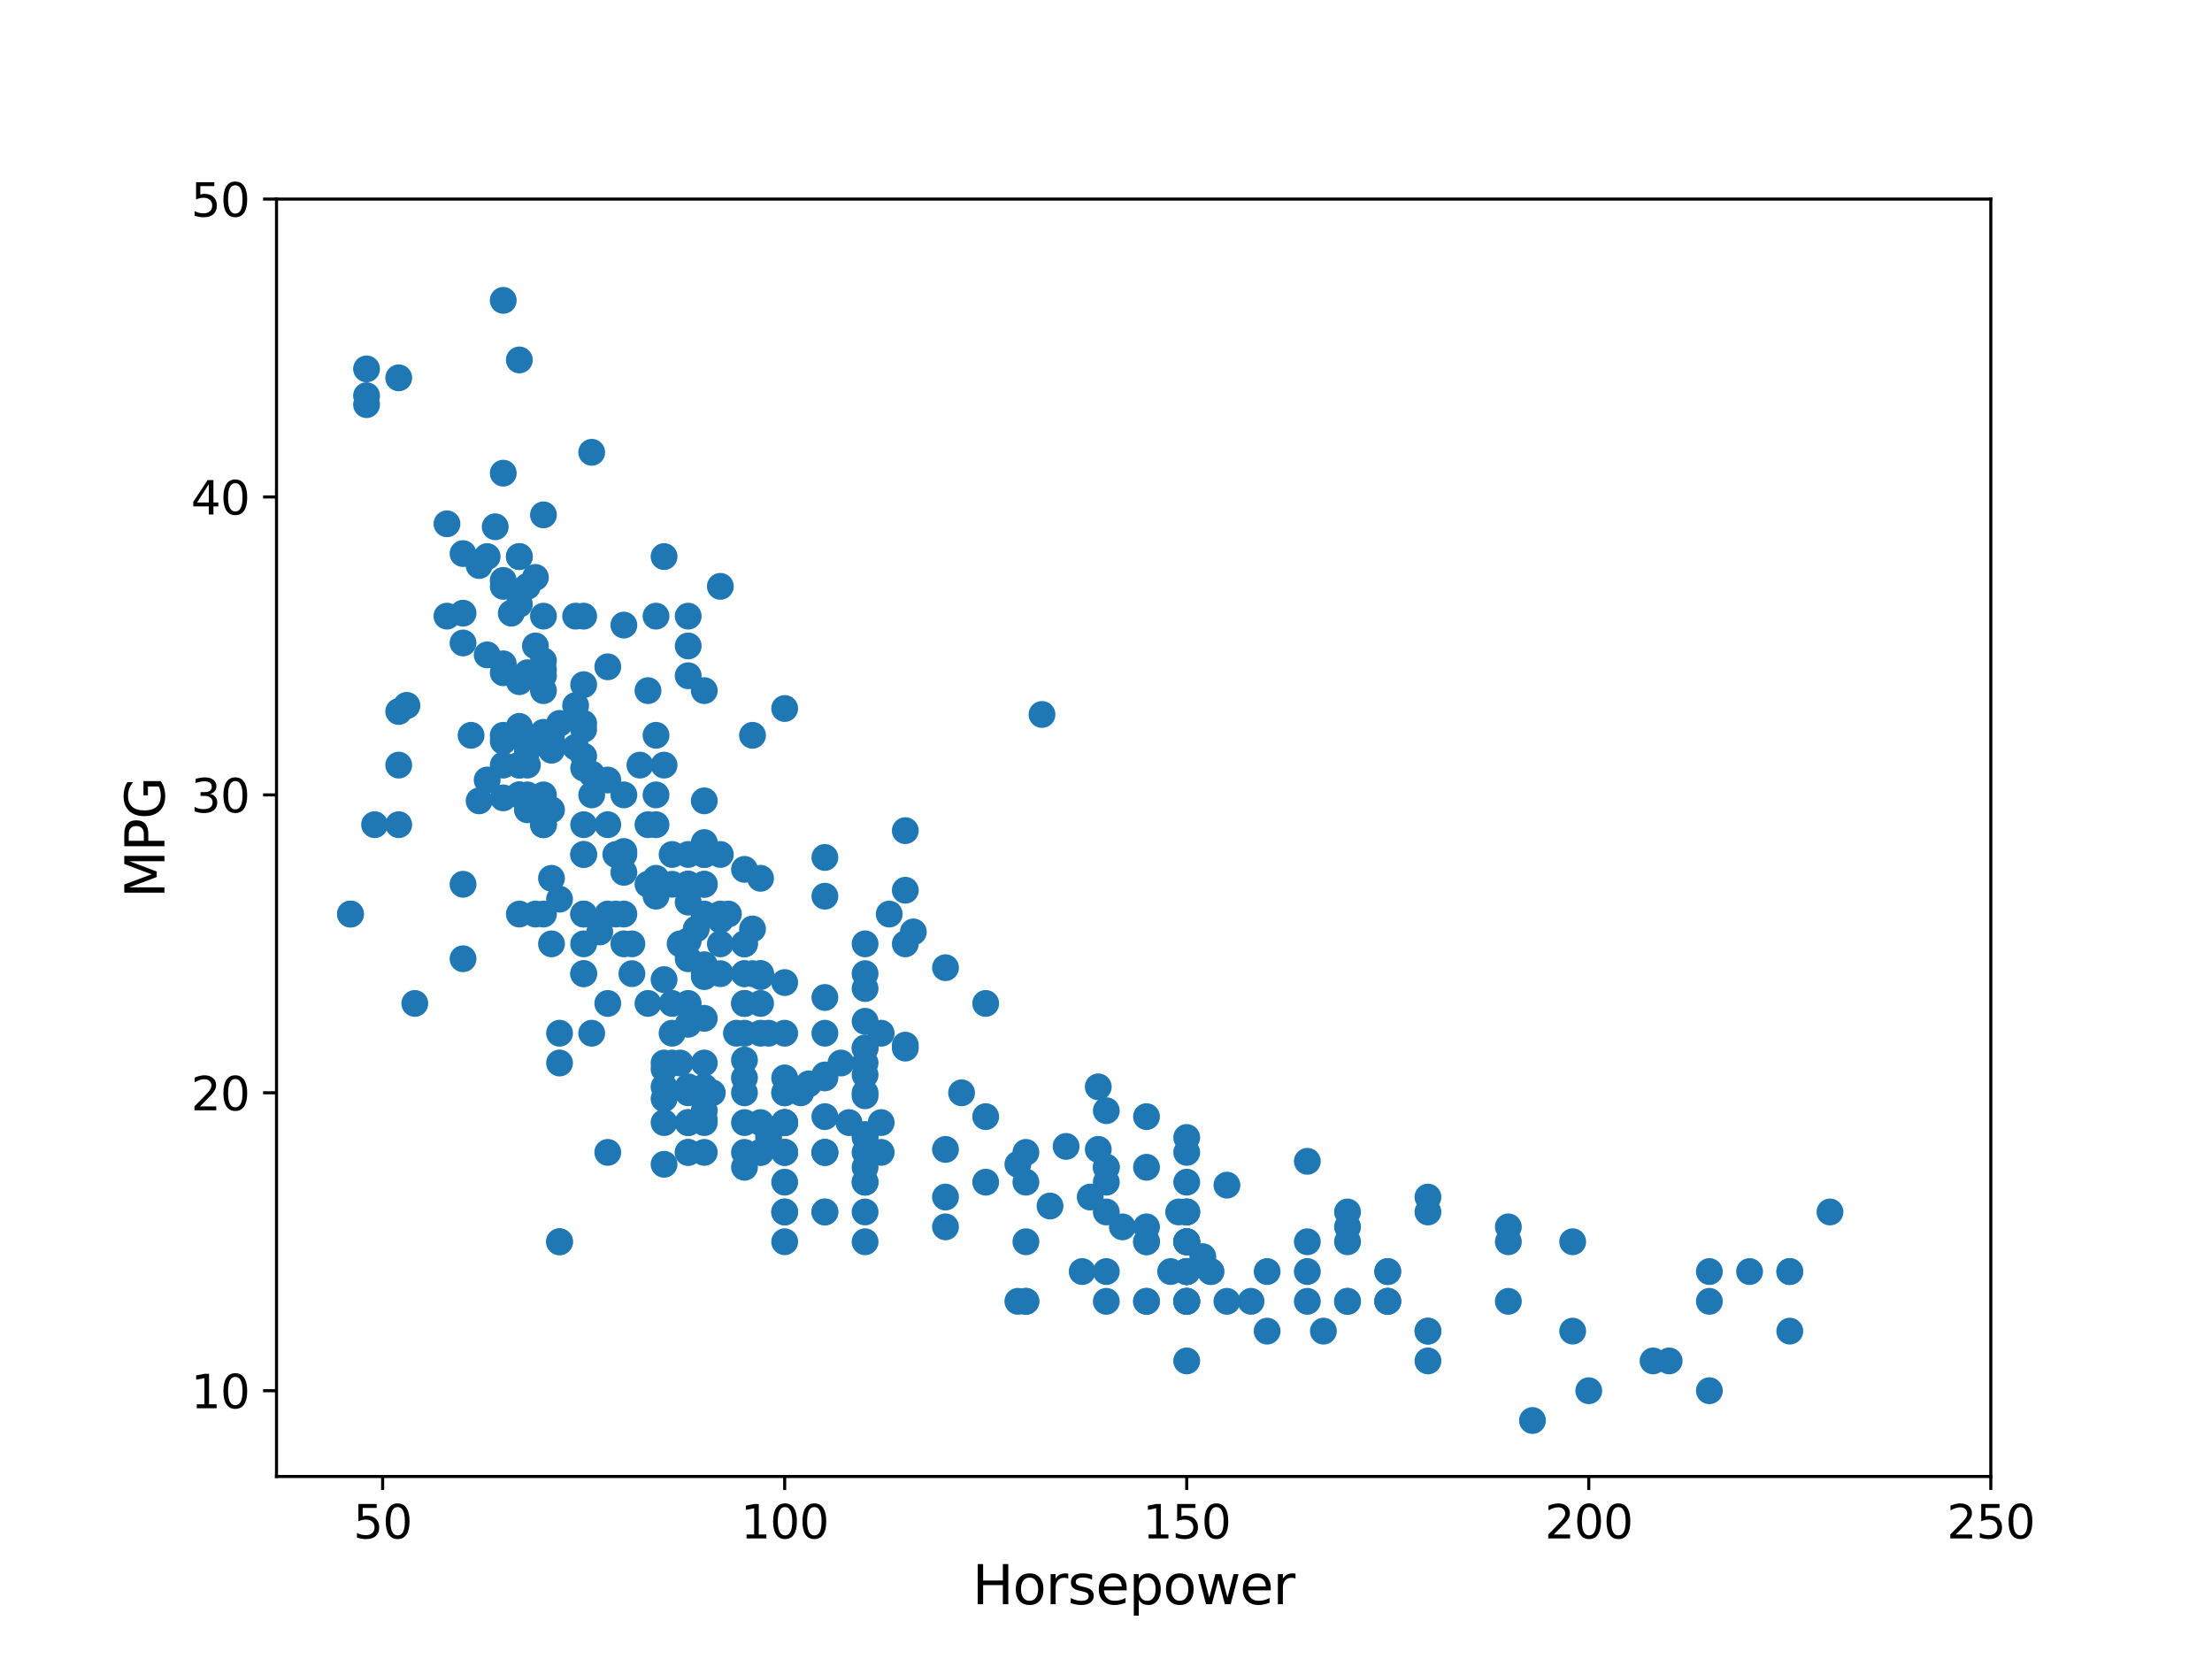<?xml version="1.0" encoding="utf-8" standalone="no"?>
<!DOCTYPE svg PUBLIC "-//W3C//DTD SVG 1.1//EN"
  "http://www.w3.org/Graphics/SVG/1.1/DTD/svg11.dtd">
<svg height="432pt" version="1.1" viewBox="0 0 576 432" width="576pt" xmlns="http://www.w3.org/2000/svg" xmlns:xlink="http://www.w3.org/1999/xlink">
 <defs>
  <style type="text/css">*{stroke-linecap:butt;stroke-linejoin:round;}</style>
 </defs>
 <g id="figure_1">
  <g id="patch_1">
   <path d="M 0 432 
L 576 432 
L 576 0 
L 0 0 
z
" style="fill:#ffffff;"/>
  </g>
  <g id="axes_1">
   <g id="patch_2">
    <path d="M 72 384.48 
L 518.4 384.48 
L 518.4 51.84 
L 72 51.84 
z
" style="fill:#ffffff;"/>
   </g>
   <g id="matplotlib.axis_1">
    <g id="xtick_1">
     <g id="line2d_1">
      <defs>
       <path d="M 0 0 
L 0 3.5 
" id="m6c8d5e35ad" style="stroke:#000000;stroke-width:0.8;"/>
      </defs>
      <g>
       <use style="stroke:#000000;stroke-width:0.8;" x="99.638" xlink:href="#m6c8d5e35ad" y="384.48"/>
      </g>
     </g>
     <g id="text_1">
      <!-- 50 -->
      <g transform="translate(92.003 400.598)scale(0.12 -0.12)">
       <defs>
        <path d="M 691 4666 
L 3169 4666 
L 3169 4134 
L 1269 4134 
L 1269 2991 
Q 1406 3038 1543 3061 
Q 1681 3084 1819 3084 
Q 2600 3084 3056 2656 
Q 3513 2228 3513 1497 
Q 3513 744 3044 326 
Q 2575 -91 1722 -91 
Q 1428 -91 1123 -41 
Q 819 9 494 109 
L 494 744 
Q 775 591 1075 516 
Q 1375 441 1709 441 
Q 2250 441 2565 725 
Q 2881 1009 2881 1497 
Q 2881 1984 2565 2268 
Q 2250 2553 1709 2553 
Q 1456 2553 1204 2497 
Q 953 2441 691 2322 
L 691 4666 
z
" id="DejaVuSans-35" transform="scale(0.016)"/>
        <path d="M 2034 4250 
Q 1547 4250 1301 3770 
Q 1056 3291 1056 2328 
Q 1056 1369 1301 889 
Q 1547 409 2034 409 
Q 2525 409 2770 889 
Q 3016 1369 3016 2328 
Q 3016 3291 2770 3770 
Q 2525 4250 2034 4250 
z
M 2034 4750 
Q 2819 4750 3233 4129 
Q 3647 3509 3647 2328 
Q 3647 1150 3233 529 
Q 2819 -91 2034 -91 
Q 1250 -91 836 529 
Q 422 1150 422 2328 
Q 422 3509 836 4129 
Q 1250 4750 2034 4750 
z
" id="DejaVuSans-30" transform="scale(0.016)"/>
       </defs>
       <use xlink:href="#DejaVuSans-35"/>
       <use x="63.623" xlink:href="#DejaVuSans-30"/>
      </g>
     </g>
    </g>
    <g id="xtick_2">
     <g id="line2d_2">
      <g>
       <use style="stroke:#000000;stroke-width:0.8;" x="204.329" xlink:href="#m6c8d5e35ad" y="384.48"/>
      </g>
     </g>
     <g id="text_2">
      <!-- 100 -->
      <g transform="translate(192.876 400.598)scale(0.12 -0.12)">
       <defs>
        <path d="M 794 531 
L 1825 531 
L 1825 4091 
L 703 3866 
L 703 4441 
L 1819 4666 
L 2450 4666 
L 2450 531 
L 3481 531 
L 3481 0 
L 794 0 
L 794 531 
z
" id="DejaVuSans-31" transform="scale(0.016)"/>
       </defs>
       <use xlink:href="#DejaVuSans-31"/>
       <use x="63.623" xlink:href="#DejaVuSans-30"/>
       <use x="127.246" xlink:href="#DejaVuSans-30"/>
      </g>
     </g>
    </g>
    <g id="xtick_3">
     <g id="line2d_3">
      <g>
       <use style="stroke:#000000;stroke-width:0.8;" x="309.019" xlink:href="#m6c8d5e35ad" y="384.48"/>
      </g>
     </g>
     <g id="text_3">
      <!-- 150 -->
      <g transform="translate(297.567 400.598)scale(0.12 -0.12)">
       <use xlink:href="#DejaVuSans-31"/>
       <use x="63.623" xlink:href="#DejaVuSans-35"/>
       <use x="127.246" xlink:href="#DejaVuSans-30"/>
      </g>
     </g>
    </g>
    <g id="xtick_4">
     <g id="line2d_4">
      <g>
       <use style="stroke:#000000;stroke-width:0.8;" x="413.71" xlink:href="#m6c8d5e35ad" y="384.48"/>
      </g>
     </g>
     <g id="text_4">
      <!-- 200 -->
      <g transform="translate(402.257 400.598)scale(0.12 -0.12)">
       <defs>
        <path d="M 1228 531 
L 3431 531 
L 3431 0 
L 469 0 
L 469 531 
Q 828 903 1448 1529 
Q 2069 2156 2228 2338 
Q 2531 2678 2651 2914 
Q 2772 3150 2772 3378 
Q 2772 3750 2511 3984 
Q 2250 4219 1831 4219 
Q 1534 4219 1204 4116 
Q 875 4013 500 3803 
L 500 4441 
Q 881 4594 1212 4672 
Q 1544 4750 1819 4750 
Q 2544 4750 2975 4387 
Q 3406 4025 3406 3419 
Q 3406 3131 3298 2873 
Q 3191 2616 2906 2266 
Q 2828 2175 2409 1742 
Q 1991 1309 1228 531 
z
" id="DejaVuSans-32" transform="scale(0.016)"/>
       </defs>
       <use xlink:href="#DejaVuSans-32"/>
       <use x="63.623" xlink:href="#DejaVuSans-30"/>
       <use x="127.246" xlink:href="#DejaVuSans-30"/>
      </g>
     </g>
    </g>
    <g id="xtick_5">
     <g id="line2d_5">
      <g>
       <use style="stroke:#000000;stroke-width:0.8;" x="518.4" xlink:href="#m6c8d5e35ad" y="384.48"/>
      </g>
     </g>
     <g id="text_5">
      <!-- 250 -->
      <g transform="translate(506.947 400.598)scale(0.12 -0.12)">
       <use xlink:href="#DejaVuSans-32"/>
       <use x="63.623" xlink:href="#DejaVuSans-35"/>
       <use x="127.246" xlink:href="#DejaVuSans-30"/>
      </g>
     </g>
    </g>
    <g id="text_6">
     <!-- Horsepower -->
     <g transform="translate(253.185 417.732)scale(0.14 -0.14)">
      <defs>
       <path d="M 628 4666 
L 1259 4666 
L 1259 2753 
L 3553 2753 
L 3553 4666 
L 4184 4666 
L 4184 0 
L 3553 0 
L 3553 2222 
L 1259 2222 
L 1259 0 
L 628 0 
L 628 4666 
z
" id="DejaVuSans-48" transform="scale(0.016)"/>
       <path d="M 1959 3097 
Q 1497 3097 1228 2736 
Q 959 2375 959 1747 
Q 959 1119 1226 758 
Q 1494 397 1959 397 
Q 2419 397 2687 759 
Q 2956 1122 2956 1747 
Q 2956 2369 2687 2733 
Q 2419 3097 1959 3097 
z
M 1959 3584 
Q 2709 3584 3137 3096 
Q 3566 2609 3566 1747 
Q 3566 888 3137 398 
Q 2709 -91 1959 -91 
Q 1206 -91 779 398 
Q 353 888 353 1747 
Q 353 2609 779 3096 
Q 1206 3584 1959 3584 
z
" id="DejaVuSans-6f" transform="scale(0.016)"/>
       <path d="M 2631 2963 
Q 2534 3019 2420 3045 
Q 2306 3072 2169 3072 
Q 1681 3072 1420 2755 
Q 1159 2438 1159 1844 
L 1159 0 
L 581 0 
L 581 3500 
L 1159 3500 
L 1159 2956 
Q 1341 3275 1631 3429 
Q 1922 3584 2338 3584 
Q 2397 3584 2469 3576 
Q 2541 3569 2628 3553 
L 2631 2963 
z
" id="DejaVuSans-72" transform="scale(0.016)"/>
       <path d="M 2834 3397 
L 2834 2853 
Q 2591 2978 2328 3040 
Q 2066 3103 1784 3103 
Q 1356 3103 1142 2972 
Q 928 2841 928 2578 
Q 928 2378 1081 2264 
Q 1234 2150 1697 2047 
L 1894 2003 
Q 2506 1872 2764 1633 
Q 3022 1394 3022 966 
Q 3022 478 2636 193 
Q 2250 -91 1575 -91 
Q 1294 -91 989 -36 
Q 684 19 347 128 
L 347 722 
Q 666 556 975 473 
Q 1284 391 1588 391 
Q 1994 391 2212 530 
Q 2431 669 2431 922 
Q 2431 1156 2273 1281 
Q 2116 1406 1581 1522 
L 1381 1569 
Q 847 1681 609 1914 
Q 372 2147 372 2553 
Q 372 3047 722 3315 
Q 1072 3584 1716 3584 
Q 2034 3584 2315 3537 
Q 2597 3491 2834 3397 
z
" id="DejaVuSans-73" transform="scale(0.016)"/>
       <path d="M 3597 1894 
L 3597 1613 
L 953 1613 
Q 991 1019 1311 708 
Q 1631 397 2203 397 
Q 2534 397 2845 478 
Q 3156 559 3463 722 
L 3463 178 
Q 3153 47 2828 -22 
Q 2503 -91 2169 -91 
Q 1331 -91 842 396 
Q 353 884 353 1716 
Q 353 2575 817 3079 
Q 1281 3584 2069 3584 
Q 2775 3584 3186 3129 
Q 3597 2675 3597 1894 
z
M 3022 2063 
Q 3016 2534 2758 2815 
Q 2500 3097 2075 3097 
Q 1594 3097 1305 2825 
Q 1016 2553 972 2059 
L 3022 2063 
z
" id="DejaVuSans-65" transform="scale(0.016)"/>
       <path d="M 1159 525 
L 1159 -1331 
L 581 -1331 
L 581 3500 
L 1159 3500 
L 1159 2969 
Q 1341 3281 1617 3432 
Q 1894 3584 2278 3584 
Q 2916 3584 3314 3078 
Q 3713 2572 3713 1747 
Q 3713 922 3314 415 
Q 2916 -91 2278 -91 
Q 1894 -91 1617 61 
Q 1341 213 1159 525 
z
M 3116 1747 
Q 3116 2381 2855 2742 
Q 2594 3103 2138 3103 
Q 1681 3103 1420 2742 
Q 1159 2381 1159 1747 
Q 1159 1113 1420 752 
Q 1681 391 2138 391 
Q 2594 391 2855 752 
Q 3116 1113 3116 1747 
z
" id="DejaVuSans-70" transform="scale(0.016)"/>
       <path d="M 269 3500 
L 844 3500 
L 1563 769 
L 2278 3500 
L 2956 3500 
L 3675 769 
L 4391 3500 
L 4966 3500 
L 4050 0 
L 3372 0 
L 2619 2869 
L 1863 0 
L 1184 0 
L 269 3500 
z
" id="DejaVuSans-77" transform="scale(0.016)"/>
      </defs>
      <use xlink:href="#DejaVuSans-48"/>
      <use x="75.195" xlink:href="#DejaVuSans-6f"/>
      <use x="136.377" xlink:href="#DejaVuSans-72"/>
      <use x="177.49" xlink:href="#DejaVuSans-73"/>
      <use x="229.59" xlink:href="#DejaVuSans-65"/>
      <use x="291.113" xlink:href="#DejaVuSans-70"/>
      <use x="354.59" xlink:href="#DejaVuSans-6f"/>
      <use x="415.771" xlink:href="#DejaVuSans-77"/>
      <use x="497.559" xlink:href="#DejaVuSans-65"/>
      <use x="559.082" xlink:href="#DejaVuSans-72"/>
     </g>
    </g>
   </g>
   <g id="matplotlib.axis_2">
    <g id="ytick_1">
     <g id="line2d_6">
      <defs>
       <path d="M 0 0 
L -3.5 0 
" id="m9a7a462da7" style="stroke:#000000;stroke-width:0.8;"/>
      </defs>
      <g>
       <use style="stroke:#000000;stroke-width:0.8;" x="72" xlink:href="#m9a7a462da7" y="362.139"/>
      </g>
     </g>
     <g id="text_7">
      <!-- 10 -->
      <g transform="translate(49.73 366.698)scale(0.12 -0.12)">
       <use xlink:href="#DejaVuSans-31"/>
       <use x="63.623" xlink:href="#DejaVuSans-30"/>
      </g>
     </g>
    </g>
    <g id="ytick_2">
     <g id="line2d_7">
      <g>
       <use style="stroke:#000000;stroke-width:0.8;" x="72" xlink:href="#m9a7a462da7" y="284.564"/>
      </g>
     </g>
     <g id="text_8">
      <!-- 20 -->
      <g transform="translate(49.73 289.123)scale(0.12 -0.12)">
       <use xlink:href="#DejaVuSans-32"/>
       <use x="63.623" xlink:href="#DejaVuSans-30"/>
      </g>
     </g>
    </g>
    <g id="ytick_3">
     <g id="line2d_8">
      <g>
       <use style="stroke:#000000;stroke-width:0.8;" x="72" xlink:href="#m9a7a462da7" y="206.989"/>
      </g>
     </g>
     <g id="text_9">
      <!-- 30 -->
      <g transform="translate(49.73 211.548)scale(0.12 -0.12)">
       <defs>
        <path d="M 2597 2516 
Q 3050 2419 3304 2112 
Q 3559 1806 3559 1356 
Q 3559 666 3084 287 
Q 2609 -91 1734 -91 
Q 1441 -91 1130 -33 
Q 819 25 488 141 
L 488 750 
Q 750 597 1062 519 
Q 1375 441 1716 441 
Q 2309 441 2620 675 
Q 2931 909 2931 1356 
Q 2931 1769 2642 2001 
Q 2353 2234 1838 2234 
L 1294 2234 
L 1294 2753 
L 1863 2753 
Q 2328 2753 2575 2939 
Q 2822 3125 2822 3475 
Q 2822 3834 2567 4026 
Q 2313 4219 1838 4219 
Q 1578 4219 1281 4162 
Q 984 4106 628 3988 
L 628 4550 
Q 988 4650 1302 4700 
Q 1616 4750 1894 4750 
Q 2613 4750 3031 4423 
Q 3450 4097 3450 3541 
Q 3450 3153 3228 2886 
Q 3006 2619 2597 2516 
z
" id="DejaVuSans-33" transform="scale(0.016)"/>
       </defs>
       <use xlink:href="#DejaVuSans-33"/>
       <use x="63.623" xlink:href="#DejaVuSans-30"/>
      </g>
     </g>
    </g>
    <g id="ytick_4">
     <g id="line2d_9">
      <g>
       <use style="stroke:#000000;stroke-width:0.8;" x="72" xlink:href="#m9a7a462da7" y="129.415"/>
      </g>
     </g>
     <g id="text_10">
      <!-- 40 -->
      <g transform="translate(49.73 133.974)scale(0.12 -0.12)">
       <defs>
        <path d="M 2419 4116 
L 825 1625 
L 2419 1625 
L 2419 4116 
z
M 2253 4666 
L 3047 4666 
L 3047 1625 
L 3713 1625 
L 3713 1100 
L 3047 1100 
L 3047 0 
L 2419 0 
L 2419 1100 
L 313 1100 
L 313 1709 
L 2253 4666 
z
" id="DejaVuSans-34" transform="scale(0.016)"/>
       </defs>
       <use xlink:href="#DejaVuSans-34"/>
       <use x="63.623" xlink:href="#DejaVuSans-30"/>
      </g>
     </g>
    </g>
    <g id="ytick_5">
     <g id="line2d_10">
      <g>
       <use style="stroke:#000000;stroke-width:0.8;" x="72" xlink:href="#m9a7a462da7" y="51.84"/>
      </g>
     </g>
     <g id="text_11">
      <!-- 50 -->
      <g transform="translate(49.73 56.399)scale(0.12 -0.12)">
       <use xlink:href="#DejaVuSans-35"/>
       <use x="63.623" xlink:href="#DejaVuSans-30"/>
      </g>
     </g>
    </g>
    <g id="text_12">
     <!-- MPG -->
     <g transform="translate(42.818 233.844)rotate(-90)scale(0.14 -0.14)">
      <defs>
       <path d="M 628 4666 
L 1569 4666 
L 2759 1491 
L 3956 4666 
L 4897 4666 
L 4897 0 
L 4281 0 
L 4281 4097 
L 3078 897 
L 2444 897 
L 1241 4097 
L 1241 0 
L 628 0 
L 628 4666 
z
" id="DejaVuSans-4d" transform="scale(0.016)"/>
       <path d="M 1259 4147 
L 1259 2394 
L 2053 2394 
Q 2494 2394 2734 2622 
Q 2975 2850 2975 3272 
Q 2975 3691 2734 3919 
Q 2494 4147 2053 4147 
L 1259 4147 
z
M 628 4666 
L 2053 4666 
Q 2838 4666 3239 4311 
Q 3641 3956 3641 3272 
Q 3641 2581 3239 2228 
Q 2838 1875 2053 1875 
L 1259 1875 
L 1259 0 
L 628 0 
L 628 4666 
z
" id="DejaVuSans-50" transform="scale(0.016)"/>
       <path d="M 3809 666 
L 3809 1919 
L 2778 1919 
L 2778 2438 
L 4434 2438 
L 4434 434 
Q 4069 175 3628 42 
Q 3188 -91 2688 -91 
Q 1594 -91 976 548 
Q 359 1188 359 2328 
Q 359 3472 976 4111 
Q 1594 4750 2688 4750 
Q 3144 4750 3555 4637 
Q 3966 4525 4313 4306 
L 4313 3634 
Q 3963 3931 3569 4081 
Q 3175 4231 2741 4231 
Q 1884 4231 1454 3753 
Q 1025 3275 1025 2328 
Q 1025 1384 1454 906 
Q 1884 428 2741 428 
Q 3075 428 3337 486 
Q 3600 544 3809 666 
z
" id="DejaVuSans-47" transform="scale(0.016)"/>
      </defs>
      <use xlink:href="#DejaVuSans-4d"/>
      <use x="86.279" xlink:href="#DejaVuSans-50"/>
      <use x="146.582" xlink:href="#DejaVuSans-47"/>
     </g>
    </g>
   </g>
   <g id="line2d_11">
    <defs>
     <path d="M 0 3 
C 0.796 3 1.559 2.684 2.121 2.121 
C 2.684 1.559 3 0.796 3 0 
C 3 -0.796 2.684 -1.559 2.121 -2.121 
C 1.559 -2.684 0.796 -3 0 -3 
C -0.796 -3 -1.559 -2.684 -2.121 -2.121 
C -2.684 -1.559 -3 -0.796 -3 0 
C -3 0.796 -2.684 1.559 -2.121 2.121 
C -1.559 2.684 -0.796 3 0 3 
z
" id="ma0487fe649" style="stroke:#1f77b4;"/>
    </defs>
    <g clip-path="url(#p004b31e432)">
     <use style="fill:#1f77b4;stroke:#1f77b4;" x="267.143" xlink:href="#ma0487fe649" y="300.079"/>
     <use style="fill:#1f77b4;stroke:#1f77b4;" x="340.426" xlink:href="#ma0487fe649" y="323.351"/>
     <use style="fill:#1f77b4;stroke:#1f77b4;" x="309.019" xlink:href="#ma0487fe649" y="300.079"/>
     <use style="fill:#1f77b4;stroke:#1f77b4;" x="309.019" xlink:href="#ma0487fe649" y="315.594"/>
     <use style="fill:#1f77b4;stroke:#1f77b4;" x="288.081" xlink:href="#ma0487fe649" y="307.836"/>
     <use style="fill:#1f77b4;stroke:#1f77b4;" x="409.522" xlink:href="#ma0487fe649" y="323.351"/>
     <use style="fill:#1f77b4;stroke:#1f77b4;" x="455.586" xlink:href="#ma0487fe649" y="331.109"/>
     <use style="fill:#1f77b4;stroke:#1f77b4;" x="445.117" xlink:href="#ma0487fe649" y="331.109"/>
     <use style="fill:#1f77b4;stroke:#1f77b4;" x="466.055" xlink:href="#ma0487fe649" y="331.109"/>
     <use style="fill:#1f77b4;stroke:#1f77b4;" x="392.771" xlink:href="#ma0487fe649" y="323.351"/>
     <use style="fill:#1f77b4;stroke:#1f77b4;" x="350.895" xlink:href="#ma0487fe649" y="323.351"/>
     <use style="fill:#1f77b4;stroke:#1f77b4;" x="329.957" xlink:href="#ma0487fe649" y="331.109"/>
     <use style="fill:#1f77b4;stroke:#1f77b4;" x="309.019" xlink:href="#ma0487fe649" y="323.351"/>
     <use style="fill:#1f77b4;stroke:#1f77b4;" x="466.055" xlink:href="#ma0487fe649" y="331.109"/>
     <use style="fill:#1f77b4;stroke:#1f77b4;" x="193.86" xlink:href="#ma0487fe649" y="253.534"/>
     <use style="fill:#1f77b4;stroke:#1f77b4;" x="193.86" xlink:href="#ma0487fe649" y="269.049"/>
     <use style="fill:#1f77b4;stroke:#1f77b4;" x="198.047" xlink:href="#ma0487fe649" y="300.079"/>
     <use style="fill:#1f77b4;stroke:#1f77b4;" x="172.922" xlink:href="#ma0487fe649" y="276.806"/>
     <use style="fill:#1f77b4;stroke:#1f77b4;" x="179.203" xlink:href="#ma0487fe649" y="230.262"/>
     <use style="fill:#1f77b4;stroke:#1f77b4;" x="91.263" xlink:href="#ma0487fe649" y="238.019"/>
     <use style="fill:#1f77b4;stroke:#1f77b4;" x="177.109" xlink:href="#ma0487fe649" y="245.777"/>
     <use style="fill:#1f77b4;stroke:#1f77b4;" x="183.391" xlink:href="#ma0487fe649" y="253.534"/>
     <use style="fill:#1f77b4;stroke:#1f77b4;" x="193.86" xlink:href="#ma0487fe649" y="245.777"/>
     <use style="fill:#1f77b4;stroke:#1f77b4;" x="231.548" xlink:href="#ma0487fe649" y="238.019"/>
     <use style="fill:#1f77b4;stroke:#1f77b4;" x="183.391" xlink:href="#ma0487fe649" y="276.806"/>
     <use style="fill:#1f77b4;stroke:#1f77b4;" x="445.117" xlink:href="#ma0487fe649" y="362.139"/>
     <use style="fill:#1f77b4;stroke:#1f77b4;" x="413.71" xlink:href="#ma0487fe649" y="362.139"/>
     <use style="fill:#1f77b4;stroke:#1f77b4;" x="434.648" xlink:href="#ma0487fe649" y="354.381"/>
     <use style="fill:#1f77b4;stroke:#1f77b4;" x="399.053" xlink:href="#ma0487fe649" y="369.896"/>
     <use style="fill:#1f77b4;stroke:#1f77b4;" x="179.203" xlink:href="#ma0487fe649" y="230.262"/>
     <use style="fill:#1f77b4;stroke:#1f77b4;" x="183.391" xlink:href="#ma0487fe649" y="222.504"/>
     <use style="fill:#1f77b4;stroke:#1f77b4;" x="193.86" xlink:href="#ma0487fe649" y="245.777"/>
     <use style="fill:#1f77b4;stroke:#1f77b4;" x="204.329" xlink:href="#ma0487fe649" y="292.321"/>
     <use style="fill:#1f77b4;stroke:#1f77b4;" x="214.798" xlink:href="#ma0487fe649" y="315.594"/>
     <use style="fill:#1f77b4;stroke:#1f77b4;" x="204.329" xlink:href="#ma0487fe649" y="307.836"/>
     <use style="fill:#1f77b4;stroke:#1f77b4;" x="179.203" xlink:href="#ma0487fe649" y="292.321"/>
     <use style="fill:#1f77b4;stroke:#1f77b4;" x="204.329" xlink:href="#ma0487fe649" y="300.079"/>
     <use style="fill:#1f77b4;stroke:#1f77b4;" x="340.426" xlink:href="#ma0487fe649" y="331.109"/>
     <use style="fill:#1f77b4;stroke:#1f77b4;" x="361.364" xlink:href="#ma0487fe649" y="331.109"/>
     <use style="fill:#1f77b4;stroke:#1f77b4;" x="315.301" xlink:href="#ma0487fe649" y="331.109"/>
     <use style="fill:#1f77b4;stroke:#1f77b4;" x="309.019" xlink:href="#ma0487fe649" y="331.109"/>
     <use style="fill:#1f77b4;stroke:#1f77b4;" x="371.833" xlink:href="#ma0487fe649" y="346.624"/>
     <use style="fill:#1f77b4;stroke:#1f77b4;" x="350.895" xlink:href="#ma0487fe649" y="338.866"/>
     <use style="fill:#1f77b4;stroke:#1f77b4;" x="361.364" xlink:href="#ma0487fe649" y="338.866"/>
     <use style="fill:#1f77b4;stroke:#1f77b4;" x="225.267" xlink:href="#ma0487fe649" y="300.079"/>
     <use style="fill:#1f77b4;stroke:#1f77b4;" x="145.702" xlink:href="#ma0487fe649" y="269.049"/>
     <use style="fill:#1f77b4;stroke:#1f77b4;" x="204.329" xlink:href="#ma0487fe649" y="292.321"/>
     <use style="fill:#1f77b4;stroke:#1f77b4;" x="179.203" xlink:href="#ma0487fe649" y="300.079"/>
     <use style="fill:#1f77b4;stroke:#1f77b4;" x="175.015" xlink:href="#ma0487fe649" y="261.291"/>
     <use style="fill:#1f77b4;stroke:#1f77b4;" x="183.391" xlink:href="#ma0487fe649" y="222.504"/>
     <use style="fill:#1f77b4;stroke:#1f77b4;" x="141.514" xlink:href="#ma0487fe649" y="206.989"/>
     <use style="fill:#1f77b4;stroke:#1f77b4;" x="154.077" xlink:href="#ma0487fe649" y="206.989"/>
     <use style="fill:#1f77b4;stroke:#1f77b4;" x="131.045" xlink:href="#ma0487fe649" y="199.232"/>
     <use style="fill:#1f77b4;stroke:#1f77b4;" x="139.421" xlink:href="#ma0487fe649" y="168.202"/>
     <use style="fill:#1f77b4;stroke:#1f77b4;" x="120.576" xlink:href="#ma0487fe649" y="230.262"/>
     <use style="fill:#1f77b4;stroke:#1f77b4;" x="141.514" xlink:href="#ma0487fe649" y="238.019"/>
     <use style="fill:#1f77b4;stroke:#1f77b4;" x="193.86" xlink:href="#ma0487fe649" y="253.534"/>
     <use style="fill:#1f77b4;stroke:#1f77b4;" x="162.453" xlink:href="#ma0487fe649" y="245.777"/>
     <use style="fill:#1f77b4;stroke:#1f77b4;" x="108.014" xlink:href="#ma0487fe649" y="261.291"/>
     <use style="fill:#1f77b4;stroke:#1f77b4;" x="183.391" xlink:href="#ma0487fe649" y="284.564"/>
     <use style="fill:#1f77b4;stroke:#1f77b4;" x="175.015" xlink:href="#ma0487fe649" y="276.806"/>
     <use style="fill:#1f77b4;stroke:#1f77b4;" x="340.426" xlink:href="#ma0487fe649" y="338.866"/>
     <use style="fill:#1f77b4;stroke:#1f77b4;" x="361.364" xlink:href="#ma0487fe649" y="331.109"/>
     <use style="fill:#1f77b4;stroke:#1f77b4;" x="309.019" xlink:href="#ma0487fe649" y="323.351"/>
     <use style="fill:#1f77b4;stroke:#1f77b4;" x="315.301" xlink:href="#ma0487fe649" y="331.109"/>
     <use style="fill:#1f77b4;stroke:#1f77b4;" x="309.019" xlink:href="#ma0487fe649" y="307.836"/>
     <use style="fill:#1f77b4;stroke:#1f77b4;" x="430.46" xlink:href="#ma0487fe649" y="354.381"/>
     <use style="fill:#1f77b4;stroke:#1f77b4;" x="319.488" xlink:href="#ma0487fe649" y="338.866"/>
     <use style="fill:#1f77b4;stroke:#1f77b4;" x="329.957" xlink:href="#ma0487fe649" y="346.624"/>
     <use style="fill:#1f77b4;stroke:#1f77b4;" x="392.771" xlink:href="#ma0487fe649" y="338.866"/>
     <use style="fill:#1f77b4;stroke:#1f77b4;" x="198.047" xlink:href="#ma0487fe649" y="292.321"/>
     <use style="fill:#1f77b4;stroke:#1f77b4;" x="309.019" xlink:href="#ma0487fe649" y="323.351"/>
     <use style="fill:#1f77b4;stroke:#1f77b4;" x="267.143" xlink:href="#ma0487fe649" y="338.866"/>
     <use style="fill:#1f77b4;stroke:#1f77b4;" x="288.081" xlink:href="#ma0487fe649" y="338.866"/>
     <use style="fill:#1f77b4;stroke:#1f77b4;" x="309.019" xlink:href="#ma0487fe649" y="331.109"/>
     <use style="fill:#1f77b4;stroke:#1f77b4;" x="229.454" xlink:href="#ma0487fe649" y="300.079"/>
     <use style="fill:#1f77b4;stroke:#1f77b4;" x="154.077" xlink:href="#ma0487fe649" y="269.049"/>
     <use style="fill:#1f77b4;stroke:#1f77b4;" x="177.109" xlink:href="#ma0487fe649" y="276.806"/>
     <use style="fill:#1f77b4;stroke:#1f77b4;" x="139.421" xlink:href="#ma0487fe649" y="238.019"/>
     <use style="fill:#1f77b4;stroke:#1f77b4;" x="175.015" xlink:href="#ma0487fe649" y="269.049"/>
     <use style="fill:#1f77b4;stroke:#1f77b4;" x="187.578" xlink:href="#ma0487fe649" y="222.504"/>
     <use style="fill:#1f77b4;stroke:#1f77b4;" x="198.047" xlink:href="#ma0487fe649" y="261.291"/>
     <use style="fill:#1f77b4;stroke:#1f77b4;" x="162.453" xlink:href="#ma0487fe649" y="222.504"/>
     <use style="fill:#1f77b4;stroke:#1f77b4;" x="179.203" xlink:href="#ma0487fe649" y="230.262"/>
     <use style="fill:#1f77b4;stroke:#1f77b4;" x="361.364" xlink:href="#ma0487fe649" y="338.866"/>
     <use style="fill:#1f77b4;stroke:#1f77b4;" x="309.019" xlink:href="#ma0487fe649" y="331.109"/>
     <use style="fill:#1f77b4;stroke:#1f77b4;" x="298.55" xlink:href="#ma0487fe649" y="338.866"/>
     <use style="fill:#1f77b4;stroke:#1f77b4;" x="281.8" xlink:href="#ma0487fe649" y="331.109"/>
     <use style="fill:#1f77b4;stroke:#1f77b4;" x="309.019" xlink:href="#ma0487fe649" y="323.351"/>
     <use style="fill:#1f77b4;stroke:#1f77b4;" x="409.522" xlink:href="#ma0487fe649" y="346.624"/>
     <use style="fill:#1f77b4;stroke:#1f77b4;" x="309.019" xlink:href="#ma0487fe649" y="338.866"/>
     <use style="fill:#1f77b4;stroke:#1f77b4;" x="325.77" xlink:href="#ma0487fe649" y="338.866"/>
     <use style="fill:#1f77b4;stroke:#1f77b4;" x="309.019" xlink:href="#ma0487fe649" y="331.109"/>
     <use style="fill:#1f77b4;stroke:#1f77b4;" x="445.117" xlink:href="#ma0487fe649" y="338.866"/>
     <use style="fill:#1f77b4;stroke:#1f77b4;" x="466.055" xlink:href="#ma0487fe649" y="346.624"/>
     <use style="fill:#1f77b4;stroke:#1f77b4;" x="361.364" xlink:href="#ma0487fe649" y="338.866"/>
     <use style="fill:#1f77b4;stroke:#1f77b4;" x="214.798" xlink:href="#ma0487fe649" y="300.079"/>
     <use style="fill:#1f77b4;stroke:#1f77b4;" x="204.329" xlink:href="#ma0487fe649" y="315.594"/>
     <use style="fill:#1f77b4;stroke:#1f77b4;" x="204.329" xlink:href="#ma0487fe649" y="300.079"/>
     <use style="fill:#1f77b4;stroke:#1f77b4;" x="179.203" xlink:href="#ma0487fe649" y="300.079"/>
     <use style="fill:#1f77b4;stroke:#1f77b4;" x="193.86" xlink:href="#ma0487fe649" y="261.291"/>
     <use style="fill:#1f77b4;stroke:#1f77b4;" x="91.263" xlink:href="#ma0487fe649" y="238.019"/>
     <use style="fill:#1f77b4;stroke:#1f77b4;" x="309.019" xlink:href="#ma0487fe649" y="354.381"/>
     <use style="fill:#1f77b4;stroke:#1f77b4;" x="344.614" xlink:href="#ma0487fe649" y="346.624"/>
     <use style="fill:#1f77b4;stroke:#1f77b4;" x="350.895" xlink:href="#ma0487fe649" y="338.866"/>
     <use style="fill:#1f77b4;stroke:#1f77b4;" x="371.833" xlink:href="#ma0487fe649" y="346.624"/>
     <use style="fill:#1f77b4;stroke:#1f77b4;" x="204.329" xlink:href="#ma0487fe649" y="300.079"/>
     <use style="fill:#1f77b4;stroke:#1f77b4;" x="179.203" xlink:href="#ma0487fe649" y="284.564"/>
     <use style="fill:#1f77b4;stroke:#1f77b4;" x="145.702" xlink:href="#ma0487fe649" y="276.806"/>
     <use style="fill:#1f77b4;stroke:#1f77b4;" x="191.766" xlink:href="#ma0487fe649" y="269.049"/>
     <use style="fill:#1f77b4;stroke:#1f77b4;" x="183.391" xlink:href="#ma0487fe649" y="300.079"/>
     <use style="fill:#1f77b4;stroke:#1f77b4;" x="172.922" xlink:href="#ma0487fe649" y="292.321"/>
     <use style="fill:#1f77b4;stroke:#1f77b4;" x="218.985" xlink:href="#ma0487fe649" y="276.806"/>
     <use style="fill:#1f77b4;stroke:#1f77b4;" x="183.391" xlink:href="#ma0487fe649" y="238.019"/>
     <use style="fill:#1f77b4;stroke:#1f77b4;" x="298.55" xlink:href="#ma0487fe649" y="323.351"/>
     <use style="fill:#1f77b4;stroke:#1f77b4;" x="476.524" xlink:href="#ma0487fe649" y="315.594"/>
     <use style="fill:#1f77b4;stroke:#1f77b4;" x="97.544" xlink:href="#ma0487fe649" y="214.747"/>
     <use style="fill:#1f77b4;stroke:#1f77b4;" x="151.983" xlink:href="#ma0487fe649" y="253.534"/>
     <use style="fill:#1f77b4;stroke:#1f77b4;" x="185.484" xlink:href="#ma0487fe649" y="284.564"/>
     <use style="fill:#1f77b4;stroke:#1f77b4;" x="229.454" xlink:href="#ma0487fe649" y="292.321"/>
     <use style="fill:#1f77b4;stroke:#1f77b4;" x="309.019" xlink:href="#ma0487fe649" y="323.351"/>
     <use style="fill:#1f77b4;stroke:#1f77b4;" x="225.267" xlink:href="#ma0487fe649" y="253.534"/>
     <use style="fill:#1f77b4;stroke:#1f77b4;" x="250.392" xlink:href="#ma0487fe649" y="284.564"/>
     <use style="fill:#1f77b4;stroke:#1f77b4;" x="371.833" xlink:href="#ma0487fe649" y="354.381"/>
     <use style="fill:#1f77b4;stroke:#1f77b4;" x="193.86" xlink:href="#ma0487fe649" y="284.564"/>
     <use style="fill:#1f77b4;stroke:#1f77b4;" x="204.329" xlink:href="#ma0487fe649" y="292.321"/>
     <use style="fill:#1f77b4;stroke:#1f77b4;" x="204.329" xlink:href="#ma0487fe649" y="323.351"/>
     <use style="fill:#1f77b4;stroke:#1f77b4;" x="135.233" xlink:href="#ma0487fe649" y="199.232"/>
     <use style="fill:#1f77b4;stroke:#1f77b4;" x="162.453" xlink:href="#ma0487fe649" y="238.019"/>
     <use style="fill:#1f77b4;stroke:#1f77b4;" x="131.045" xlink:href="#ma0487fe649" y="191.474"/>
     <use style="fill:#1f77b4;stroke:#1f77b4;" x="151.983" xlink:href="#ma0487fe649" y="245.777"/>
     <use style="fill:#1f77b4;stroke:#1f77b4;" x="204.329" xlink:href="#ma0487fe649" y="315.594"/>
     <use style="fill:#1f77b4;stroke:#1f77b4;" x="225.267" xlink:href="#ma0487fe649" y="315.594"/>
     <use style="fill:#1f77b4;stroke:#1f77b4;" x="214.798" xlink:href="#ma0487fe649" y="300.079"/>
     <use style="fill:#1f77b4;stroke:#1f77b4;" x="288.081" xlink:href="#ma0487fe649" y="315.594"/>
     <use style="fill:#1f77b4;stroke:#1f77b4;" x="309.019" xlink:href="#ma0487fe649" y="338.866"/>
     <use style="fill:#1f77b4;stroke:#1f77b4;" x="309.019" xlink:href="#ma0487fe649" y="331.109"/>
     <use style="fill:#1f77b4;stroke:#1f77b4;" x="288.081" xlink:href="#ma0487fe649" y="331.109"/>
     <use style="fill:#1f77b4;stroke:#1f77b4;" x="309.019" xlink:href="#ma0487fe649" y="331.109"/>
     <use style="fill:#1f77b4;stroke:#1f77b4;" x="168.734" xlink:href="#ma0487fe649" y="214.747"/>
     <use style="fill:#1f77b4;stroke:#1f77b4;" x="135.233" xlink:href="#ma0487fe649" y="238.019"/>
     <use style="fill:#1f77b4;stroke:#1f77b4;" x="158.265" xlink:href="#ma0487fe649" y="238.019"/>
     <use style="fill:#1f77b4;stroke:#1f77b4;" x="103.826" xlink:href="#ma0487fe649" y="199.232"/>
     <use style="fill:#1f77b4;stroke:#1f77b4;" x="122.67" xlink:href="#ma0487fe649" y="191.474"/>
     <use style="fill:#1f77b4;stroke:#1f77b4;" x="151.983" xlink:href="#ma0487fe649" y="222.504"/>
     <use style="fill:#1f77b4;stroke:#1f77b4;" x="151.983" xlink:href="#ma0487fe649" y="253.534"/>
     <use style="fill:#1f77b4;stroke:#1f77b4;" x="151.983" xlink:href="#ma0487fe649" y="238.019"/>
     <use style="fill:#1f77b4;stroke:#1f77b4;" x="198.047" xlink:href="#ma0487fe649" y="253.534"/>
     <use style="fill:#1f77b4;stroke:#1f77b4;" x="189.672" xlink:href="#ma0487fe649" y="238.019"/>
     <use style="fill:#1f77b4;stroke:#1f77b4;" x="135.233" xlink:href="#ma0487fe649" y="199.232"/>
     <use style="fill:#1f77b4;stroke:#1f77b4;" x="193.86" xlink:href="#ma0487fe649" y="292.321"/>
     <use style="fill:#1f77b4;stroke:#1f77b4;" x="214.798" xlink:href="#ma0487fe649" y="300.079"/>
     <use style="fill:#1f77b4;stroke:#1f77b4;" x="145.702" xlink:href="#ma0487fe649" y="323.351"/>
     <use style="fill:#1f77b4;stroke:#1f77b4;" x="145.702" xlink:href="#ma0487fe649" y="323.351"/>
     <use style="fill:#1f77b4;stroke:#1f77b4;" x="350.895" xlink:href="#ma0487fe649" y="315.594"/>
     <use style="fill:#1f77b4;stroke:#1f77b4;" x="298.55" xlink:href="#ma0487fe649" y="323.351"/>
     <use style="fill:#1f77b4;stroke:#1f77b4;" x="309.019" xlink:href="#ma0487fe649" y="315.594"/>
     <use style="fill:#1f77b4;stroke:#1f77b4;" x="304.832" xlink:href="#ma0487fe649" y="331.109"/>
     <use style="fill:#1f77b4;stroke:#1f77b4;" x="225.267" xlink:href="#ma0487fe649" y="307.836"/>
     <use style="fill:#1f77b4;stroke:#1f77b4;" x="214.798" xlink:href="#ma0487fe649" y="315.594"/>
     <use style="fill:#1f77b4;stroke:#1f77b4;" x="225.267" xlink:href="#ma0487fe649" y="323.351"/>
     <use style="fill:#1f77b4;stroke:#1f77b4;" x="193.86" xlink:href="#ma0487fe649" y="300.079"/>
     <use style="fill:#1f77b4;stroke:#1f77b4;" x="225.267" xlink:href="#ma0487fe649" y="276.806"/>
     <use style="fill:#1f77b4;stroke:#1f77b4;" x="225.267" xlink:href="#ma0487fe649" y="284.564"/>
     <use style="fill:#1f77b4;stroke:#1f77b4;" x="265.049" xlink:href="#ma0487fe649" y="338.866"/>
     <use style="fill:#1f77b4;stroke:#1f77b4;" x="151.983" xlink:href="#ma0487fe649" y="214.747"/>
     <use style="fill:#1f77b4;stroke:#1f77b4;" x="168.734" xlink:href="#ma0487fe649" y="261.291"/>
     <use style="fill:#1f77b4;stroke:#1f77b4;" x="204.329" xlink:href="#ma0487fe649" y="284.564"/>
     <use style="fill:#1f77b4;stroke:#1f77b4;" x="158.265" xlink:href="#ma0487fe649" y="261.291"/>
     <use style="fill:#1f77b4;stroke:#1f77b4;" x="195.953" xlink:href="#ma0487fe649" y="253.534"/>
     <use style="fill:#1f77b4;stroke:#1f77b4;" x="143.608" xlink:href="#ma0487fe649" y="245.777"/>
     <use style="fill:#1f77b4;stroke:#1f77b4;" x="198.047" xlink:href="#ma0487fe649" y="253.534"/>
     <use style="fill:#1f77b4;stroke:#1f77b4;" x="198.047" xlink:href="#ma0487fe649" y="300.079"/>
     <use style="fill:#1f77b4;stroke:#1f77b4;" x="141.514" xlink:href="#ma0487fe649" y="214.747"/>
     <use style="fill:#1f77b4;stroke:#1f77b4;" x="183.391" xlink:href="#ma0487fe649" y="292.321"/>
     <use style="fill:#1f77b4;stroke:#1f77b4;" x="193.86" xlink:href="#ma0487fe649" y="261.291"/>
     <use style="fill:#1f77b4;stroke:#1f77b4;" x="179.203" xlink:href="#ma0487fe649" y="261.291"/>
     <use style="fill:#1f77b4;stroke:#1f77b4;" x="200.141" xlink:href="#ma0487fe649" y="269.049"/>
     <use style="fill:#1f77b4;stroke:#1f77b4;" x="235.736" xlink:href="#ma0487fe649" y="245.777"/>
     <use style="fill:#1f77b4;stroke:#1f77b4;" x="105.92" xlink:href="#ma0487fe649" y="183.717"/>
     <use style="fill:#1f77b4;stroke:#1f77b4;" x="175.015" xlink:href="#ma0487fe649" y="222.504"/>
     <use style="fill:#1f77b4;stroke:#1f77b4;" x="164.546" xlink:href="#ma0487fe649" y="245.777"/>
     <use style="fill:#1f77b4;stroke:#1f77b4;" x="187.578" xlink:href="#ma0487fe649" y="245.777"/>
     <use style="fill:#1f77b4;stroke:#1f77b4;" x="160.359" xlink:href="#ma0487fe649" y="238.019"/>
     <use style="fill:#1f77b4;stroke:#1f77b4;" x="168.734" xlink:href="#ma0487fe649" y="230.262"/>
     <use style="fill:#1f77b4;stroke:#1f77b4;" x="288.081" xlink:href="#ma0487fe649" y="303.958"/>
     <use style="fill:#1f77b4;stroke:#1f77b4;" x="309.019" xlink:href="#ma0487fe649" y="315.594"/>
     <use style="fill:#1f77b4;stroke:#1f77b4;" x="246.205" xlink:href="#ma0487fe649" y="319.472"/>
     <use style="fill:#1f77b4;stroke:#1f77b4;" x="313.207" xlink:href="#ma0487fe649" y="327.23"/>
     <use style="fill:#1f77b4;stroke:#1f77b4;" x="204.329" xlink:href="#ma0487fe649" y="269.049"/>
     <use style="fill:#1f77b4;stroke:#1f77b4;" x="214.798" xlink:href="#ma0487fe649" y="269.049"/>
     <use style="fill:#1f77b4;stroke:#1f77b4;" x="164.546" xlink:href="#ma0487fe649" y="253.534"/>
     <use style="fill:#1f77b4;stroke:#1f77b4;" x="183.391" xlink:href="#ma0487fe649" y="265.17"/>
     <use style="fill:#1f77b4;stroke:#1f77b4;" x="103.826" xlink:href="#ma0487fe649" y="214.747"/>
     <use style="fill:#1f77b4;stroke:#1f77b4;" x="120.576" xlink:href="#ma0487fe649" y="249.655"/>
     <use style="fill:#1f77b4;stroke:#1f77b4;" x="141.514" xlink:href="#ma0487fe649" y="214.747"/>
     <use style="fill:#1f77b4;stroke:#1f77b4;" x="105.92" xlink:href="#ma0487fe649" y="183.717"/>
     <use style="fill:#1f77b4;stroke:#1f77b4;" x="204.329" xlink:href="#ma0487fe649" y="284.564"/>
     <use style="fill:#1f77b4;stroke:#1f77b4;" x="158.265" xlink:href="#ma0487fe649" y="300.079"/>
     <use style="fill:#1f77b4;stroke:#1f77b4;" x="225.267" xlink:href="#ma0487fe649" y="296.2"/>
     <use style="fill:#1f77b4;stroke:#1f77b4;" x="193.86" xlink:href="#ma0487fe649" y="303.958"/>
     <use style="fill:#1f77b4;stroke:#1f77b4;" x="143.608" xlink:href="#ma0487fe649" y="210.868"/>
     <use style="fill:#1f77b4;stroke:#1f77b4;" x="141.514" xlink:href="#ma0487fe649" y="191.474"/>
     <use style="fill:#1f77b4;stroke:#1f77b4;" x="151.983" xlink:href="#ma0487fe649" y="222.504"/>
     <use style="fill:#1f77b4;stroke:#1f77b4;" x="145.702" xlink:href="#ma0487fe649" y="234.14"/>
     <use style="fill:#1f77b4;stroke:#1f77b4;" x="208.516" xlink:href="#ma0487fe649" y="284.564"/>
     <use style="fill:#1f77b4;stroke:#1f77b4;" x="309.019" xlink:href="#ma0487fe649" y="338.866"/>
     <use style="fill:#1f77b4;stroke:#1f77b4;" x="179.203" xlink:href="#ma0487fe649" y="292.321"/>
     <use style="fill:#1f77b4;stroke:#1f77b4;" x="221.079" xlink:href="#ma0487fe649" y="292.321"/>
     <use style="fill:#1f77b4;stroke:#1f77b4;" x="246.205" xlink:href="#ma0487fe649" y="311.715"/>
     <use style="fill:#1f77b4;stroke:#1f77b4;" x="371.833" xlink:href="#ma0487fe649" y="311.715"/>
     <use style="fill:#1f77b4;stroke:#1f77b4;" x="298.55" xlink:href="#ma0487fe649" y="338.866"/>
     <use style="fill:#1f77b4;stroke:#1f77b4;" x="267.143" xlink:href="#ma0487fe649" y="338.866"/>
     <use style="fill:#1f77b4;stroke:#1f77b4;" x="309.019" xlink:href="#ma0487fe649" y="338.866"/>
     <use style="fill:#1f77b4;stroke:#1f77b4;" x="137.327" xlink:href="#ma0487fe649" y="195.353"/>
     <use style="fill:#1f77b4;stroke:#1f77b4;" x="162.453" xlink:href="#ma0487fe649" y="206.989"/>
     <use style="fill:#1f77b4;stroke:#1f77b4;" x="116.389" xlink:href="#ma0487fe649" y="160.444"/>
     <use style="fill:#1f77b4;stroke:#1f77b4;" x="195.953" xlink:href="#ma0487fe649" y="241.898"/>
     <use style="fill:#1f77b4;stroke:#1f77b4;" x="141.514" xlink:href="#ma0487fe649" y="179.838"/>
     <use style="fill:#1f77b4;stroke:#1f77b4;" x="298.55" xlink:href="#ma0487fe649" y="303.958"/>
     <use style="fill:#1f77b4;stroke:#1f77b4;" x="225.267" xlink:href="#ma0487fe649" y="307.836"/>
     <use style="fill:#1f77b4;stroke:#1f77b4;" x="298.55" xlink:href="#ma0487fe649" y="319.472"/>
     <use style="fill:#1f77b4;stroke:#1f77b4;" x="267.143" xlink:href="#ma0487fe649" y="323.351"/>
     <use style="fill:#1f77b4;stroke:#1f77b4;" x="225.267" xlink:href="#ma0487fe649" y="303.958"/>
     <use style="fill:#1f77b4;stroke:#1f77b4;" x="214.798" xlink:href="#ma0487fe649" y="280.685"/>
     <use style="fill:#1f77b4;stroke:#1f77b4;" x="204.329" xlink:href="#ma0487fe649" y="292.321"/>
     <use style="fill:#1f77b4;stroke:#1f77b4;" x="200.141" xlink:href="#ma0487fe649" y="296.2"/>
     <use style="fill:#1f77b4;stroke:#1f77b4;" x="371.833" xlink:href="#ma0487fe649" y="315.594"/>
     <use style="fill:#1f77b4;stroke:#1f77b4;" x="350.895" xlink:href="#ma0487fe649" y="319.472"/>
     <use style="fill:#1f77b4;stroke:#1f77b4;" x="392.771" xlink:href="#ma0487fe649" y="319.472"/>
     <use style="fill:#1f77b4;stroke:#1f77b4;" x="306.925" xlink:href="#ma0487fe649" y="315.594"/>
     <use style="fill:#1f77b4;stroke:#1f77b4;" x="158.265" xlink:href="#ma0487fe649" y="214.747"/>
     <use style="fill:#1f77b4;stroke:#1f77b4;" x="179.203" xlink:href="#ma0487fe649" y="249.655"/>
     <use style="fill:#1f77b4;stroke:#1f77b4;" x="151.983" xlink:href="#ma0487fe649" y="238.019"/>
     <use style="fill:#1f77b4;stroke:#1f77b4;" x="181.297" xlink:href="#ma0487fe649" y="241.898"/>
     <use style="fill:#1f77b4;stroke:#1f77b4;" x="126.858" xlink:href="#ma0487fe649" y="203.111"/>
     <use style="fill:#1f77b4;stroke:#1f77b4;" x="168.734" xlink:href="#ma0487fe649" y="179.838"/>
     <use style="fill:#1f77b4;stroke:#1f77b4;" x="135.233" xlink:href="#ma0487fe649" y="206.989"/>
     <use style="fill:#1f77b4;stroke:#1f77b4;" x="158.265" xlink:href="#ma0487fe649" y="203.111"/>
     <use style="fill:#1f77b4;stroke:#1f77b4;" x="198.047" xlink:href="#ma0487fe649" y="269.049"/>
     <use style="fill:#1f77b4;stroke:#1f77b4;" x="225.267" xlink:href="#ma0487fe649" y="272.928"/>
     <use style="fill:#1f77b4;stroke:#1f77b4;" x="225.267" xlink:href="#ma0487fe649" y="272.928"/>
     <use style="fill:#1f77b4;stroke:#1f77b4;" x="95.451" xlink:href="#ma0487fe649" y="105.366"/>
     <use style="fill:#1f77b4;stroke:#1f77b4;" x="133.139" xlink:href="#ma0487fe649" y="159.669"/>
     <use style="fill:#1f77b4;stroke:#1f77b4;" x="103.826" xlink:href="#ma0487fe649" y="185.268"/>
     <use style="fill:#1f77b4;stroke:#1f77b4;" x="141.514" xlink:href="#ma0487fe649" y="134.069"/>
     <use style="fill:#1f77b4;stroke:#1f77b4;" x="120.576" xlink:href="#ma0487fe649" y="159.669"/>
     <use style="fill:#1f77b4;stroke:#1f77b4;" x="225.267" xlink:href="#ma0487fe649" y="285.34"/>
     <use style="fill:#1f77b4;stroke:#1f77b4;" x="288.081" xlink:href="#ma0487fe649" y="289.218"/>
     <use style="fill:#1f77b4;stroke:#1f77b4;" x="285.987" xlink:href="#ma0487fe649" y="283.012"/>
     <use style="fill:#1f77b4;stroke:#1f77b4;" x="214.798" xlink:href="#ma0487fe649" y="290.77"/>
     <use style="fill:#1f77b4;stroke:#1f77b4;" x="193.86" xlink:href="#ma0487fe649" y="280.685"/>
     <use style="fill:#1f77b4;stroke:#1f77b4;" x="172.922" xlink:href="#ma0487fe649" y="283.012"/>
     <use style="fill:#1f77b4;stroke:#1f77b4;" x="179.203" xlink:href="#ma0487fe649" y="245.001"/>
     <use style="fill:#1f77b4;stroke:#1f77b4;" x="204.329" xlink:href="#ma0487fe649" y="280.685"/>
     <use style="fill:#1f77b4;stroke:#1f77b4;" x="183.391" xlink:href="#ma0487fe649" y="289.218"/>
     <use style="fill:#1f77b4;stroke:#1f77b4;" x="214.798" xlink:href="#ma0487fe649" y="279.909"/>
     <use style="fill:#1f77b4;stroke:#1f77b4;" x="172.922" xlink:href="#ma0487fe649" y="278.358"/>
     <use style="fill:#1f77b4;stroke:#1f77b4;" x="225.267" xlink:href="#ma0487fe649" y="295.424"/>
     <use style="fill:#1f77b4;stroke:#1f77b4;" x="246.205" xlink:href="#ma0487fe649" y="299.303"/>
     <use style="fill:#1f77b4;stroke:#1f77b4;" x="298.55" xlink:href="#ma0487fe649" y="290.77"/>
     <use style="fill:#1f77b4;stroke:#1f77b4;" x="340.426" xlink:href="#ma0487fe649" y="302.406"/>
     <use style="fill:#1f77b4;stroke:#1f77b4;" x="285.987" xlink:href="#ma0487fe649" y="299.303"/>
     <use style="fill:#1f77b4;stroke:#1f77b4;" x="288.081" xlink:href="#ma0487fe649" y="303.958"/>
     <use style="fill:#1f77b4;stroke:#1f77b4;" x="137.327" xlink:href="#ma0487fe649" y="206.989"/>
     <use style="fill:#1f77b4;stroke:#1f77b4;" x="193.86" xlink:href="#ma0487fe649" y="226.383"/>
     <use style="fill:#1f77b4;stroke:#1f77b4;" x="198.047" xlink:href="#ma0487fe649" y="228.71"/>
     <use style="fill:#1f77b4;stroke:#1f77b4;" x="151.983" xlink:href="#ma0487fe649" y="200.008"/>
     <use style="fill:#1f77b4;stroke:#1f77b4;" x="193.86" xlink:href="#ma0487fe649" y="276.031"/>
     <use style="fill:#1f77b4;stroke:#1f77b4;" x="214.798" xlink:href="#ma0487fe649" y="259.74"/>
     <use style="fill:#1f77b4;stroke:#1f77b4;" x="172.922" xlink:href="#ma0487fe649" y="255.086"/>
     <use style="fill:#1f77b4;stroke:#1f77b4;" x="198.047" xlink:href="#ma0487fe649" y="254.31"/>
     <use style="fill:#1f77b4;stroke:#1f77b4;" x="210.61" xlink:href="#ma0487fe649" y="282.237"/>
     <use style="fill:#1f77b4;stroke:#1f77b4;" x="256.674" xlink:href="#ma0487fe649" y="307.836"/>
     <use style="fill:#1f77b4;stroke:#1f77b4;" x="235.736" xlink:href="#ma0487fe649" y="272.152"/>
     <use style="fill:#1f77b4;stroke:#1f77b4;" x="273.424" xlink:href="#ma0487fe649" y="314.042"/>
     <use style="fill:#1f77b4;stroke:#1f77b4;" x="143.608" xlink:href="#ma0487fe649" y="195.353"/>
     <use style="fill:#1f77b4;stroke:#1f77b4;" x="137.327" xlink:href="#ma0487fe649" y="210.868"/>
     <use style="fill:#1f77b4;stroke:#1f77b4;" x="235.736" xlink:href="#ma0487fe649" y="272.928"/>
     <use style="fill:#1f77b4;stroke:#1f77b4;" x="172.922" xlink:href="#ma0487fe649" y="286.115"/>
     <use style="fill:#1f77b4;stroke:#1f77b4;" x="179.203" xlink:href="#ma0487fe649" y="266.722"/>
     <use style="fill:#1f77b4;stroke:#1f77b4;" x="183.391" xlink:href="#ma0487fe649" y="283.012"/>
     <use style="fill:#1f77b4;stroke:#1f77b4;" x="225.267" xlink:href="#ma0487fe649" y="279.909"/>
     <use style="fill:#1f77b4;stroke:#1f77b4;" x="267.143" xlink:href="#ma0487fe649" y="307.836"/>
     <use style="fill:#1f77b4;stroke:#1f77b4;" x="265.049" xlink:href="#ma0487fe649" y="303.182"/>
     <use style="fill:#1f77b4;stroke:#1f77b4;" x="283.893" xlink:href="#ma0487fe649" y="311.715"/>
     <use style="fill:#1f77b4;stroke:#1f77b4;" x="277.612" xlink:href="#ma0487fe649" y="298.527"/>
     <use style="fill:#1f77b4;stroke:#1f77b4;" x="319.488" xlink:href="#ma0487fe649" y="308.612"/>
     <use style="fill:#1f77b4;stroke:#1f77b4;" x="292.269" xlink:href="#ma0487fe649" y="319.472"/>
     <use style="fill:#1f77b4;stroke:#1f77b4;" x="256.674" xlink:href="#ma0487fe649" y="290.77"/>
     <use style="fill:#1f77b4;stroke:#1f77b4;" x="309.019" xlink:href="#ma0487fe649" y="296.2"/>
     <use style="fill:#1f77b4;stroke:#1f77b4;" x="143.608" xlink:href="#ma0487fe649" y="192.25"/>
     <use style="fill:#1f77b4;stroke:#1f77b4;" x="131.045" xlink:href="#ma0487fe649" y="175.184"/>
     <use style="fill:#1f77b4;stroke:#1f77b4;" x="162.453" xlink:href="#ma0487fe649" y="162.772"/>
     <use style="fill:#1f77b4;stroke:#1f77b4;" x="162.453" xlink:href="#ma0487fe649" y="227.159"/>
     <use style="fill:#1f77b4;stroke:#1f77b4;" x="156.171" xlink:href="#ma0487fe649" y="242.674"/>
     <use style="fill:#1f77b4;stroke:#1f77b4;" x="256.674" xlink:href="#ma0487fe649" y="261.291"/>
     <use style="fill:#1f77b4;stroke:#1f77b4;" x="143.608" xlink:href="#ma0487fe649" y="228.71"/>
     <use style="fill:#1f77b4;stroke:#1f77b4;" x="183.391" xlink:href="#ma0487fe649" y="254.31"/>
     <use style="fill:#1f77b4;stroke:#1f77b4;" x="141.514" xlink:href="#ma0487fe649" y="174.408"/>
     <use style="fill:#1f77b4;stroke:#1f77b4;" x="141.514" xlink:href="#ma0487fe649" y="172.081"/>
     <use style="fill:#1f77b4;stroke:#1f77b4;" x="131.045" xlink:href="#ma0487fe649" y="193.026"/>
     <use style="fill:#1f77b4;stroke:#1f77b4;" x="139.421" xlink:href="#ma0487fe649" y="150.36"/>
     <use style="fill:#1f77b4;stroke:#1f77b4;" x="183.391" xlink:href="#ma0487fe649" y="219.401"/>
     <use style="fill:#1f77b4;stroke:#1f77b4;" x="235.736" xlink:href="#ma0487fe649" y="216.298"/>
     <use style="fill:#1f77b4;stroke:#1f77b4;" x="235.736" xlink:href="#ma0487fe649" y="231.813"/>
     <use style="fill:#1f77b4;stroke:#1f77b4;" x="183.391" xlink:href="#ma0487fe649" y="179.838"/>
     <use style="fill:#1f77b4;stroke:#1f77b4;" x="154.077" xlink:href="#ma0487fe649" y="117.778"/>
     <use style="fill:#1f77b4;stroke:#1f77b4;" x="120.576" xlink:href="#ma0487fe649" y="144.154"/>
     <use style="fill:#1f77b4;stroke:#1f77b4;" x="141.514" xlink:href="#ma0487fe649" y="190.699"/>
     <use style="fill:#1f77b4;stroke:#1f77b4;" x="131.045" xlink:href="#ma0487fe649" y="151.136"/>
     <use style="fill:#1f77b4;stroke:#1f77b4;" x="183.391" xlink:href="#ma0487fe649" y="222.504"/>
     <use style="fill:#1f77b4;stroke:#1f77b4;" x="179.203" xlink:href="#ma0487fe649" y="234.916"/>
     <use style="fill:#1f77b4;stroke:#1f77b4;" x="183.391" xlink:href="#ma0487fe649" y="251.207"/>
     <use style="fill:#1f77b4;stroke:#1f77b4;" x="183.391" xlink:href="#ma0487fe649" y="291.546"/>
     <use style="fill:#1f77b4;stroke:#1f77b4;" x="158.265" xlink:href="#ma0487fe649" y="173.632"/>
     <use style="fill:#1f77b4;stroke:#1f77b4;" x="183.391" xlink:href="#ma0487fe649" y="208.541"/>
     <use style="fill:#1f77b4;stroke:#1f77b4;" x="151.983" xlink:href="#ma0487fe649" y="196.905"/>
     <use style="fill:#1f77b4;stroke:#1f77b4;" x="187.578" xlink:href="#ma0487fe649" y="152.687"/>
     <use style="fill:#1f77b4;stroke:#1f77b4;" x="151.983" xlink:href="#ma0487fe649" y="189.923"/>
     <use style="fill:#1f77b4;stroke:#1f77b4;" x="131.045" xlink:href="#ma0487fe649" y="78.215"/>
     <use style="fill:#1f77b4;stroke:#1f77b4;" x="214.798" xlink:href="#ma0487fe649" y="223.28"/>
     <use style="fill:#1f77b4;stroke:#1f77b4;" x="131.045" xlink:href="#ma0487fe649" y="123.209"/>
     <use style="fill:#1f77b4;stroke:#1f77b4;" x="95.451" xlink:href="#ma0487fe649" y="96.058"/>
     <use style="fill:#1f77b4;stroke:#1f77b4;" x="95.451" xlink:href="#ma0487fe649" y="103.039"/>
     <use style="fill:#1f77b4;stroke:#1f77b4;" x="135.233" xlink:href="#ma0487fe649" y="157.341"/>
     <use style="fill:#1f77b4;stroke:#1f77b4;" x="135.233" xlink:href="#ma0487fe649" y="206.989"/>
     <use style="fill:#1f77b4;stroke:#1f77b4;" x="135.233" xlink:href="#ma0487fe649" y="93.73"/>
     <use style="fill:#1f77b4;stroke:#1f77b4;" x="135.233" xlink:href="#ma0487fe649" y="177.511"/>
     <use style="fill:#1f77b4;stroke:#1f77b4;" x="124.764" xlink:href="#ma0487fe649" y="208.541"/>
     <use style="fill:#1f77b4;stroke:#1f77b4;" x="271.331" xlink:href="#ma0487fe649" y="186.044"/>
     <use style="fill:#1f77b4;stroke:#1f77b4;" x="204.329" xlink:href="#ma0487fe649" y="255.861"/>
     <use style="fill:#1f77b4;stroke:#1f77b4;" x="179.203" xlink:href="#ma0487fe649" y="168.202"/>
     <use style="fill:#1f77b4;stroke:#1f77b4;" x="145.702" xlink:href="#ma0487fe649" y="188.371"/>
     <use style="fill:#1f77b4;stroke:#1f77b4;" x="170.828" xlink:href="#ma0487fe649" y="228.71"/>
     <use style="fill:#1f77b4;stroke:#1f77b4;" x="170.828" xlink:href="#ma0487fe649" y="233.365"/>
     <use style="fill:#1f77b4;stroke:#1f77b4;" x="187.578" xlink:href="#ma0487fe649" y="239.571"/>
     <use style="fill:#1f77b4;stroke:#1f77b4;" x="225.267" xlink:href="#ma0487fe649" y="257.413"/>
     <use style="fill:#1f77b4;stroke:#1f77b4;" x="170.828" xlink:href="#ma0487fe649" y="206.989"/>
     <use style="fill:#1f77b4;stroke:#1f77b4;" x="116.389" xlink:href="#ma0487fe649" y="136.396"/>
     <use style="fill:#1f77b4;stroke:#1f77b4;" x="128.952" xlink:href="#ma0487fe649" y="137.172"/>
     <use style="fill:#1f77b4;stroke:#1f77b4;" x="120.576" xlink:href="#ma0487fe649" y="167.426"/>
     <use style="fill:#1f77b4;stroke:#1f77b4;" x="135.233" xlink:href="#ma0487fe649" y="189.147"/>
     <use style="fill:#1f77b4;stroke:#1f77b4;" x="131.045" xlink:href="#ma0487fe649" y="152.687"/>
     <use style="fill:#1f77b4;stroke:#1f77b4;" x="124.764" xlink:href="#ma0487fe649" y="147.257"/>
     <use style="fill:#1f77b4;stroke:#1f77b4;" x="137.327" xlink:href="#ma0487fe649" y="175.184"/>
     <use style="fill:#1f77b4;stroke:#1f77b4;" x="126.858" xlink:href="#ma0487fe649" y="170.529"/>
     <use style="fill:#1f77b4;stroke:#1f77b4;" x="131.045" xlink:href="#ma0487fe649" y="172.856"/>
     <use style="fill:#1f77b4;stroke:#1f77b4;" x="131.045" xlink:href="#ma0487fe649" y="207.765"/>
     <use style="fill:#1f77b4;stroke:#1f77b4;" x="149.89" xlink:href="#ma0487fe649" y="183.717"/>
     <use style="fill:#1f77b4;stroke:#1f77b4;" x="151.983" xlink:href="#ma0487fe649" y="178.287"/>
     <use style="fill:#1f77b4;stroke:#1f77b4;" x="151.983" xlink:href="#ma0487fe649" y="188.371"/>
     <use style="fill:#1f77b4;stroke:#1f77b4;" x="204.329" xlink:href="#ma0487fe649" y="184.493"/>
     <use style="fill:#1f77b4;stroke:#1f77b4;" x="149.89" xlink:href="#ma0487fe649" y="194.577"/>
     <use style="fill:#1f77b4;stroke:#1f77b4;" x="162.453" xlink:href="#ma0487fe649" y="221.728"/>
     <use style="fill:#1f77b4;stroke:#1f77b4;" x="154.077" xlink:href="#ma0487fe649" y="201.559"/>
     <use style="fill:#1f77b4;stroke:#1f77b4;" x="237.83" xlink:href="#ma0487fe649" y="242.674"/>
     <use style="fill:#1f77b4;stroke:#1f77b4;" x="246.205" xlink:href="#ma0487fe649" y="251.983"/>
     <use style="fill:#1f77b4;stroke:#1f77b4;" x="225.267" xlink:href="#ma0487fe649" y="265.946"/>
     <use style="fill:#1f77b4;stroke:#1f77b4;" x="214.798" xlink:href="#ma0487fe649" y="233.365"/>
     <use style="fill:#1f77b4;stroke:#1f77b4;" x="179.203" xlink:href="#ma0487fe649" y="283.012"/>
     <use style="fill:#1f77b4;stroke:#1f77b4;" x="172.922" xlink:href="#ma0487fe649" y="303.182"/>
     <use style="fill:#1f77b4;stroke:#1f77b4;" x="179.203" xlink:href="#ma0487fe649" y="222.504"/>
     <use style="fill:#1f77b4;stroke:#1f77b4;" x="179.203" xlink:href="#ma0487fe649" y="230.262"/>
     <use style="fill:#1f77b4;stroke:#1f77b4;" x="179.203" xlink:href="#ma0487fe649" y="175.959"/>
     <use style="fill:#1f77b4;stroke:#1f77b4;" x="172.922" xlink:href="#ma0487fe649" y="199.232"/>
     <use style="fill:#1f77b4;stroke:#1f77b4;" x="170.828" xlink:href="#ma0487fe649" y="214.747"/>
     <use style="fill:#1f77b4;stroke:#1f77b4;" x="183.391" xlink:href="#ma0487fe649" y="230.262"/>
     <use style="fill:#1f77b4;stroke:#1f77b4;" x="187.578" xlink:href="#ma0487fe649" y="253.534"/>
     <use style="fill:#1f77b4;stroke:#1f77b4;" x="149.89" xlink:href="#ma0487fe649" y="160.444"/>
     <use style="fill:#1f77b4;stroke:#1f77b4;" x="137.327" xlink:href="#ma0487fe649" y="152.687"/>
     <use style="fill:#1f77b4;stroke:#1f77b4;" x="137.327" xlink:href="#ma0487fe649" y="199.232"/>
     <use style="fill:#1f77b4;stroke:#1f77b4;" x="126.858" xlink:href="#ma0487fe649" y="144.93"/>
     <use style="fill:#1f77b4;stroke:#1f77b4;" x="141.514" xlink:href="#ma0487fe649" y="160.444"/>
     <use style="fill:#1f77b4;stroke:#1f77b4;" x="179.203" xlink:href="#ma0487fe649" y="160.444"/>
     <use style="fill:#1f77b4;stroke:#1f77b4;" x="151.983" xlink:href="#ma0487fe649" y="160.444"/>
     <use style="fill:#1f77b4;stroke:#1f77b4;" x="141.514" xlink:href="#ma0487fe649" y="175.959"/>
     <use style="fill:#1f77b4;stroke:#1f77b4;" x="135.233" xlink:href="#ma0487fe649" y="144.93"/>
     <use style="fill:#1f77b4;stroke:#1f77b4;" x="135.233" xlink:href="#ma0487fe649" y="191.474"/>
     <use style="fill:#1f77b4;stroke:#1f77b4;" x="135.233" xlink:href="#ma0487fe649" y="144.93"/>
     <use style="fill:#1f77b4;stroke:#1f77b4;" x="225.267" xlink:href="#ma0487fe649" y="245.777"/>
     <use style="fill:#1f77b4;stroke:#1f77b4;" x="172.922" xlink:href="#ma0487fe649" y="144.93"/>
     <use style="fill:#1f77b4;stroke:#1f77b4;" x="187.578" xlink:href="#ma0487fe649" y="238.019"/>
     <use style="fill:#1f77b4;stroke:#1f77b4;" x="229.454" xlink:href="#ma0487fe649" y="269.049"/>
     <use style="fill:#1f77b4;stroke:#1f77b4;" x="195.953" xlink:href="#ma0487fe649" y="191.474"/>
     <use style="fill:#1f77b4;stroke:#1f77b4;" x="170.828" xlink:href="#ma0487fe649" y="160.444"/>
     <use style="fill:#1f77b4;stroke:#1f77b4;" x="183.391" xlink:href="#ma0487fe649" y="230.262"/>
     <use style="fill:#1f77b4;stroke:#1f77b4;" x="175.015" xlink:href="#ma0487fe649" y="230.262"/>
     <use style="fill:#1f77b4;stroke:#1f77b4;" x="103.826" xlink:href="#ma0487fe649" y="98.385"/>
     <use style="fill:#1f77b4;stroke:#1f77b4;" x="170.828" xlink:href="#ma0487fe649" y="191.474"/>
     <use style="fill:#1f77b4;stroke:#1f77b4;" x="160.359" xlink:href="#ma0487fe649" y="222.504"/>
     <use style="fill:#1f77b4;stroke:#1f77b4;" x="166.64" xlink:href="#ma0487fe649" y="199.232"/>
    </g>
   </g>
   <g id="patch_3">
    <path d="M 72 384.48 
L 72 51.84 
" style="fill:none;stroke:#000000;stroke-linecap:square;stroke-linejoin:miter;stroke-width:0.8;"/>
   </g>
   <g id="patch_4">
    <path d="M 518.4 384.48 
L 518.4 51.84 
" style="fill:none;stroke:#000000;stroke-linecap:square;stroke-linejoin:miter;stroke-width:0.8;"/>
   </g>
   <g id="patch_5">
    <path d="M 72 384.48 
L 518.4 384.48 
" style="fill:none;stroke:#000000;stroke-linecap:square;stroke-linejoin:miter;stroke-width:0.8;"/>
   </g>
   <g id="patch_6">
    <path d="M 72 51.84 
L 518.4 51.84 
" style="fill:none;stroke:#000000;stroke-linecap:square;stroke-linejoin:miter;stroke-width:0.8;"/>
   </g>
  </g>
 </g>
 <defs>
  <clipPath id="p004b31e432">
   <rect height="332.64" width="446.4" x="72" y="51.84"/>
  </clipPath>
 </defs>
</svg>
